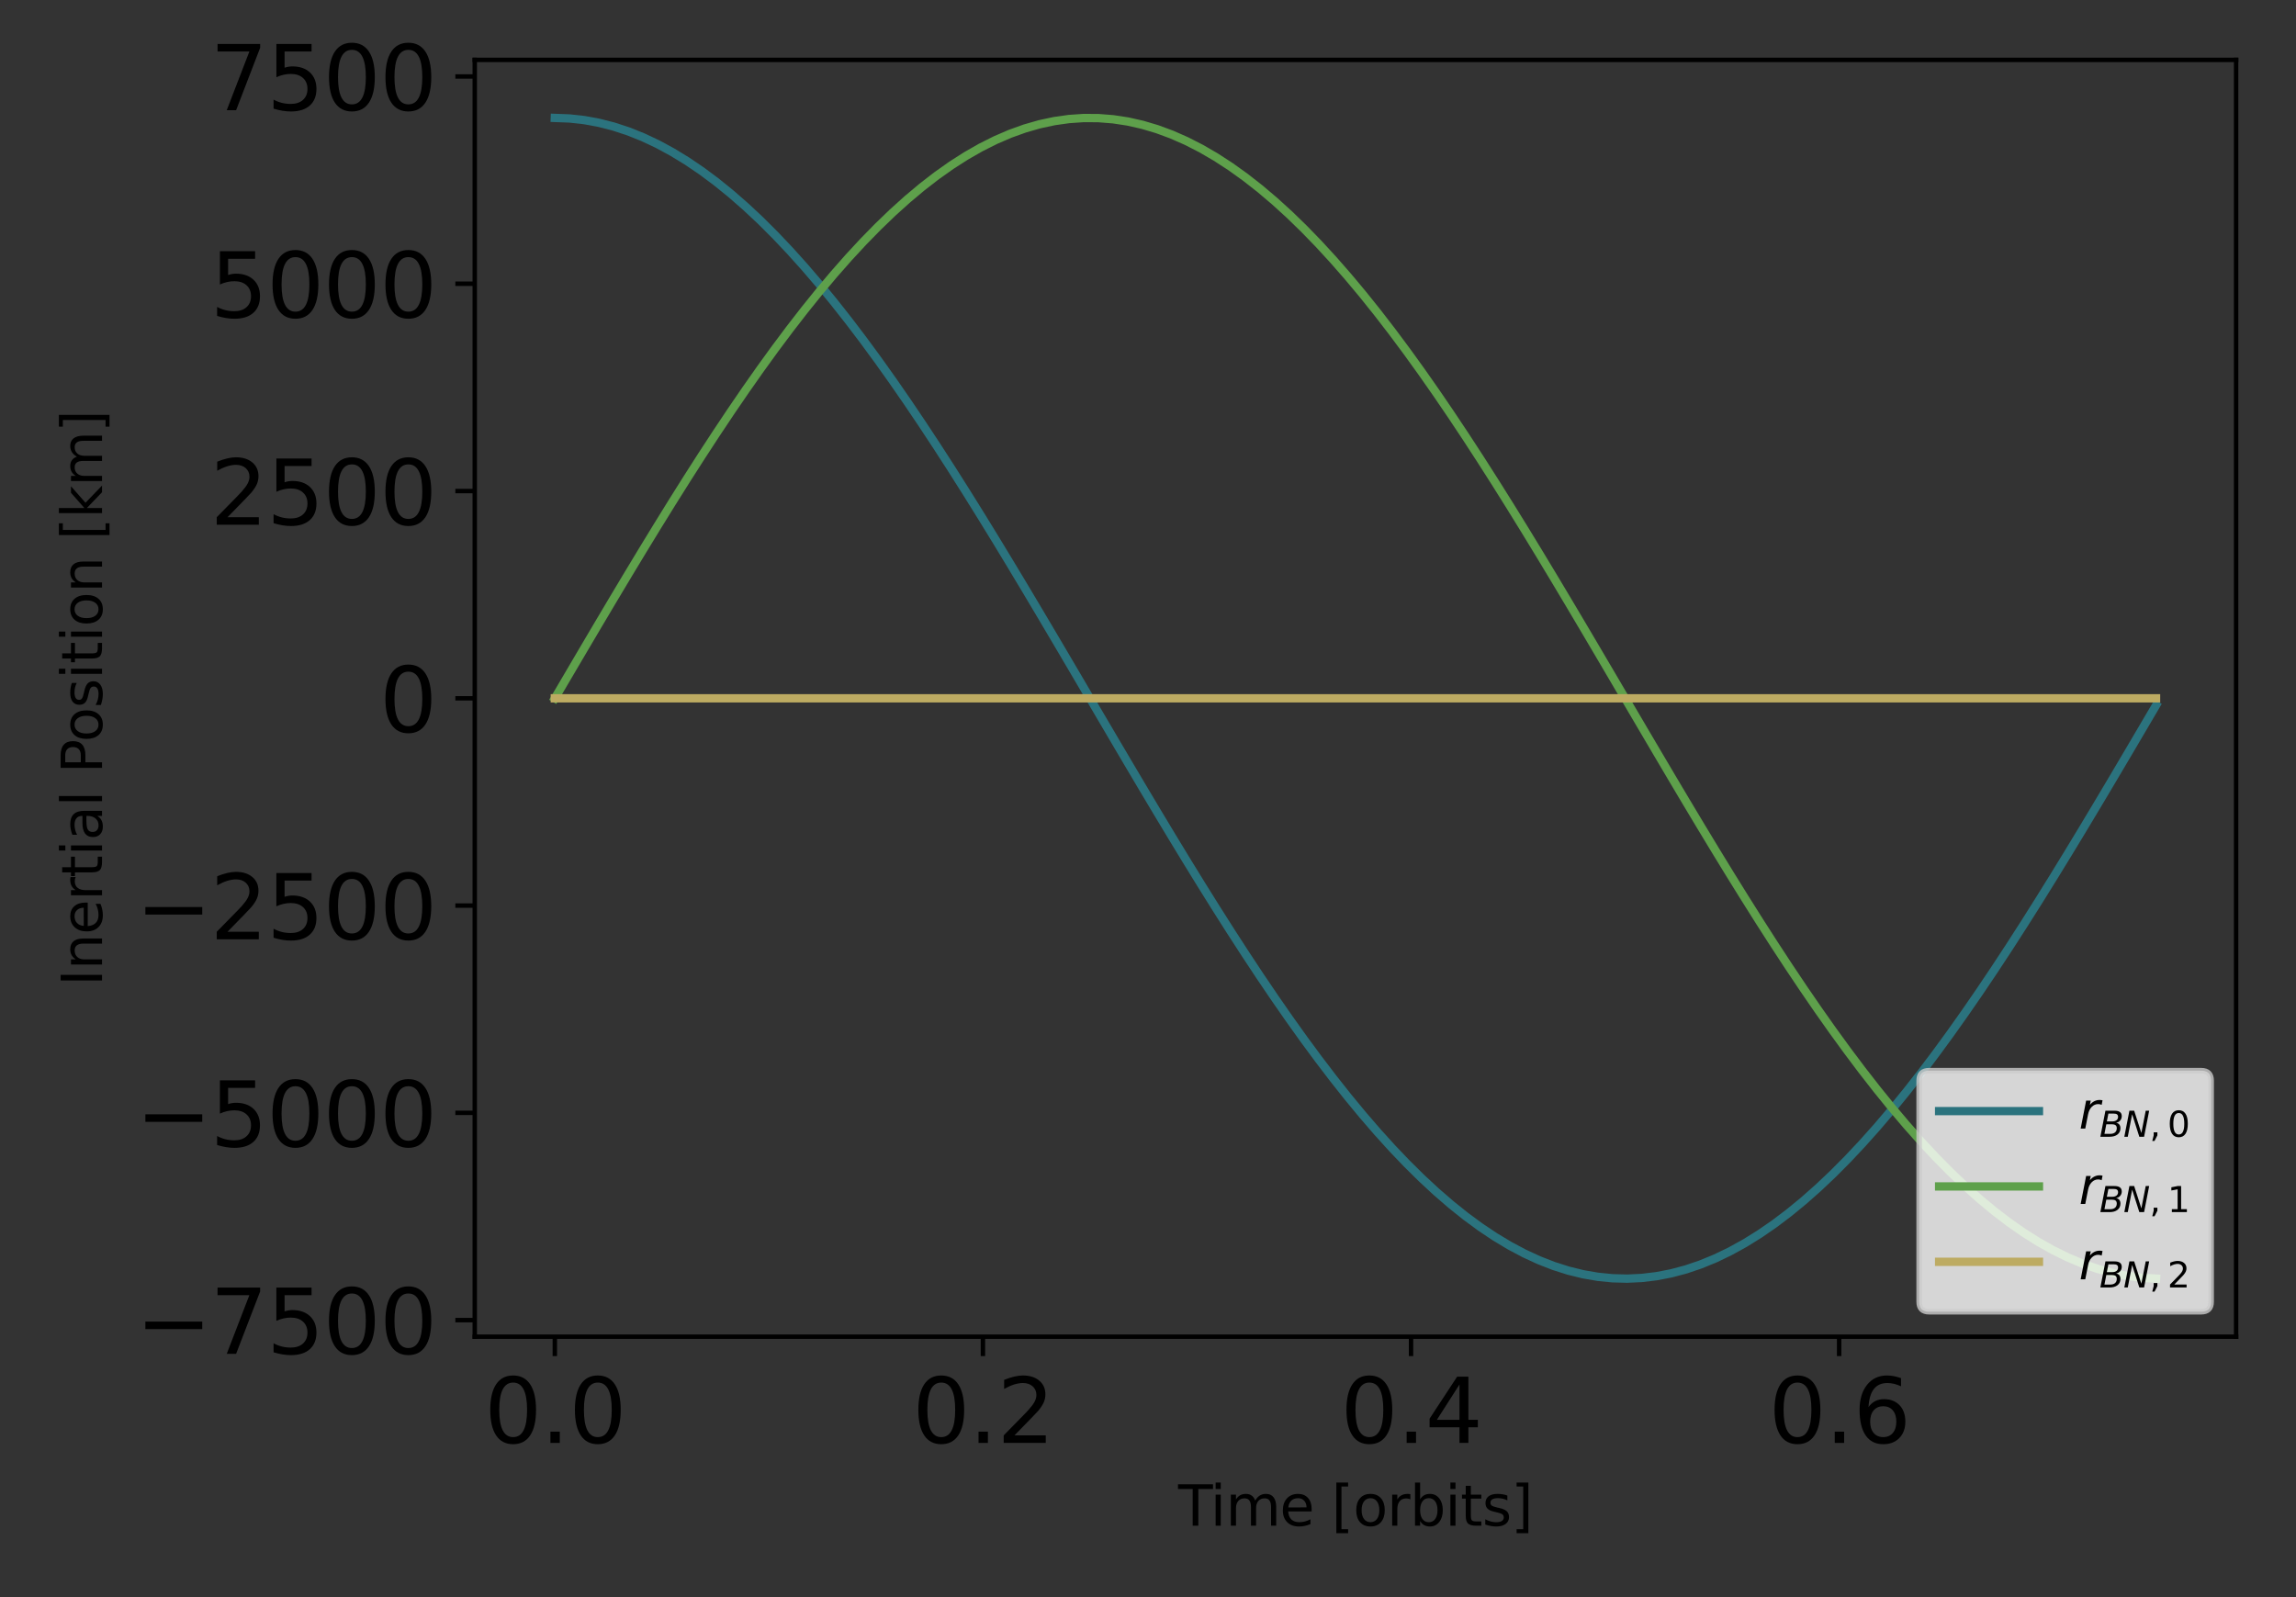 <?xml version="1.0" encoding="utf-8" standalone="no"?>
<!DOCTYPE svg PUBLIC "-//W3C//DTD SVG 1.1//EN"
  "http://www.w3.org/Graphics/SVG/1.1/DTD/svg11.dtd">
<svg xmlns:xlink="http://www.w3.org/1999/xlink" width="414pt" height="288pt" viewBox="0 0 414 288" xmlns="http://www.w3.org/2000/svg" version="1.1">
 <rect x="0" y="0" width="414" height="288" fill="#333333" stroke="none"/>
 <defs>
  <style type="text/css">*{stroke-linejoin: round; stroke-linecap: butt}</style>
 </defs>
 <g id="figure_1">
  <g id="patch_1">
   <path d="M 0 288 
L 414 288 
L 414 0 
L 0 0 
L 0 288 
z
" style="fill: none"/>
  </g>
  <g id="axes_1">
   <g id="patch_2">
    <path d="M 85.606 241.037 
L 403.2 241.037 
L 403.2 10.8 
L 85.606 10.8 
L 85.606 241.037 
z
" style="fill: none"/>
   </g>
   <g id="matplotlib.axis_1">
    <g id="xtick_1">
     <g id="line2d_1">
      <defs>
       <path id="m7efa6a46ec" d="M 0 0 
L 0 3.5 
" style="stroke: #000000; stroke-width: 0.8"/>
      </defs>
      <g>
       <use xlink:href="#m7efa6a46ec" x="100.042" y="241.037" style="stroke: #000000; stroke-width: 0.8"/>
      </g>
     </g>
     <g id="text_1">
      <!-- 0.0 -->
      <g transform="translate(87.319 260.194) scale(0.16 -0.16)">
       <defs>
        <path id="DejaVuSans-30" d="M 2034 4250 
Q 1547 4250 1301 3770 
Q 1056 3291 1056 2328 
Q 1056 1369 1301 889 
Q 1547 409 2034 409 
Q 2525 409 2770 889 
Q 3016 1369 3016 2328 
Q 3016 3291 2770 3770 
Q 2525 4250 2034 4250 
z
M 2034 4750 
Q 2819 4750 3233 4129 
Q 3647 3509 3647 2328 
Q 3647 1150 3233 529 
Q 2819 -91 2034 -91 
Q 1250 -91 836 529 
Q 422 1150 422 2328 
Q 422 3509 836 4129 
Q 1250 4750 2034 4750 
z
" transform="scale(0.016)"/>
        <path id="DejaVuSans-2e" d="M 684 794 
L 1344 794 
L 1344 0 
L 684 0 
L 684 794 
z
" transform="scale(0.016)"/>
       </defs>
       <use xlink:href="#DejaVuSans-30"/>
       <use xlink:href="#DejaVuSans-2e" x="63.623"/>
       <use xlink:href="#DejaVuSans-30" x="95.41"/>
      </g>
     </g>
    </g>
    <g id="xtick_2">
     <g id="line2d_2">
      <g>
       <use xlink:href="#m7efa6a46ec" x="177.235" y="241.037" style="stroke: #000000; stroke-width: 0.8"/>
      </g>
     </g>
     <g id="text_2">
      <!-- 0.2 -->
      <g transform="translate(164.513 260.194) scale(0.16 -0.16)">
       <defs>
        <path id="DejaVuSans-32" d="M 1228 531 
L 3431 531 
L 3431 0 
L 469 0 
L 469 531 
Q 828 903 1448 1529 
Q 2069 2156 2228 2338 
Q 2531 2678 2651 2914 
Q 2772 3150 2772 3378 
Q 2772 3750 2511 3984 
Q 2250 4219 1831 4219 
Q 1534 4219 1204 4116 
Q 875 4013 500 3803 
L 500 4441 
Q 881 4594 1212 4672 
Q 1544 4750 1819 4750 
Q 2544 4750 2975 4387 
Q 3406 4025 3406 3419 
Q 3406 3131 3298 2873 
Q 3191 2616 2906 2266 
Q 2828 2175 2409 1742 
Q 1991 1309 1228 531 
z
" transform="scale(0.016)"/>
       </defs>
       <use xlink:href="#DejaVuSans-30"/>
       <use xlink:href="#DejaVuSans-2e" x="63.623"/>
       <use xlink:href="#DejaVuSans-32" x="95.41"/>
      </g>
     </g>
    </g>
    <g id="xtick_3">
     <g id="line2d_3">
      <g>
       <use xlink:href="#m7efa6a46ec" x="254.429" y="241.037" style="stroke: #000000; stroke-width: 0.8"/>
      </g>
     </g>
     <g id="text_3">
      <!-- 0.4 -->
      <g transform="translate(241.707 260.194) scale(0.16 -0.16)">
       <defs>
        <path id="DejaVuSans-34" d="M 2419 4116 
L 825 1625 
L 2419 1625 
L 2419 4116 
z
M 2253 4666 
L 3047 4666 
L 3047 1625 
L 3713 1625 
L 3713 1100 
L 3047 1100 
L 3047 0 
L 2419 0 
L 2419 1100 
L 313 1100 
L 313 1709 
L 2253 4666 
z
" transform="scale(0.016)"/>
       </defs>
       <use xlink:href="#DejaVuSans-30"/>
       <use xlink:href="#DejaVuSans-2e" x="63.623"/>
       <use xlink:href="#DejaVuSans-34" x="95.41"/>
      </g>
     </g>
    </g>
    <g id="xtick_4">
     <g id="line2d_4">
      <g>
       <use xlink:href="#m7efa6a46ec" x="331.623" y="241.037" style="stroke: #000000; stroke-width: 0.8"/>
      </g>
     </g>
     <g id="text_4">
      <!-- 0.6 -->
      <g transform="translate(318.9 260.194) scale(0.16 -0.16)">
       <defs>
        <path id="DejaVuSans-36" d="M 2113 2584 
Q 1688 2584 1439 2293 
Q 1191 2003 1191 1497 
Q 1191 994 1439 701 
Q 1688 409 2113 409 
Q 2538 409 2786 701 
Q 3034 994 3034 1497 
Q 3034 2003 2786 2293 
Q 2538 2584 2113 2584 
z
M 3366 4563 
L 3366 3988 
Q 3128 4100 2886 4159 
Q 2644 4219 2406 4219 
Q 1781 4219 1451 3797 
Q 1122 3375 1075 2522 
Q 1259 2794 1537 2939 
Q 1816 3084 2150 3084 
Q 2853 3084 3261 2657 
Q 3669 2231 3669 1497 
Q 3669 778 3244 343 
Q 2819 -91 2113 -91 
Q 1303 -91 875 529 
Q 447 1150 447 2328 
Q 447 3434 972 4092 
Q 1497 4750 2381 4750 
Q 2619 4750 2861 4703 
Q 3103 4656 3366 4563 
z
" transform="scale(0.016)"/>
       </defs>
       <use xlink:href="#DejaVuSans-30"/>
       <use xlink:href="#DejaVuSans-2e" x="63.623"/>
       <use xlink:href="#DejaVuSans-36" x="95.41"/>
      </g>
     </g>
    </g>
    <g id="text_5">
     <!-- Time [orbits] -->
     <g transform="translate(212.436 275.12) scale(0.1 -0.1)">
      <defs>
       <path id="DejaVuSans-54" d="M -19 4666 
L 3928 4666 
L 3928 4134 
L 2272 4134 
L 2272 0 
L 1638 0 
L 1638 4134 
L -19 4134 
L -19 4666 
z
" transform="scale(0.016)"/>
       <path id="DejaVuSans-69" d="M 603 3500 
L 1178 3500 
L 1178 0 
L 603 0 
L 603 3500 
z
M 603 4863 
L 1178 4863 
L 1178 4134 
L 603 4134 
L 603 4863 
z
" transform="scale(0.016)"/>
       <path id="DejaVuSans-6d" d="M 3328 2828 
Q 3544 3216 3844 3400 
Q 4144 3584 4550 3584 
Q 5097 3584 5394 3201 
Q 5691 2819 5691 2113 
L 5691 0 
L 5113 0 
L 5113 2094 
Q 5113 2597 4934 2840 
Q 4756 3084 4391 3084 
Q 3944 3084 3684 2787 
Q 3425 2491 3425 1978 
L 3425 0 
L 2847 0 
L 2847 2094 
Q 2847 2600 2669 2842 
Q 2491 3084 2119 3084 
Q 1678 3084 1418 2786 
Q 1159 2488 1159 1978 
L 1159 0 
L 581 0 
L 581 3500 
L 1159 3500 
L 1159 2956 
Q 1356 3278 1631 3431 
Q 1906 3584 2284 3584 
Q 2666 3584 2933 3390 
Q 3200 3197 3328 2828 
z
" transform="scale(0.016)"/>
       <path id="DejaVuSans-65" d="M 3597 1894 
L 3597 1613 
L 953 1613 
Q 991 1019 1311 708 
Q 1631 397 2203 397 
Q 2534 397 2845 478 
Q 3156 559 3463 722 
L 3463 178 
Q 3153 47 2828 -22 
Q 2503 -91 2169 -91 
Q 1331 -91 842 396 
Q 353 884 353 1716 
Q 353 2575 817 3079 
Q 1281 3584 2069 3584 
Q 2775 3584 3186 3129 
Q 3597 2675 3597 1894 
z
M 3022 2063 
Q 3016 2534 2758 2815 
Q 2500 3097 2075 3097 
Q 1594 3097 1305 2825 
Q 1016 2553 972 2059 
L 3022 2063 
z
" transform="scale(0.016)"/>
       <path id="DejaVuSans-20" transform="scale(0.016)"/>
       <path id="DejaVuSans-5b" d="M 550 4863 
L 1875 4863 
L 1875 4416 
L 1125 4416 
L 1125 -397 
L 1875 -397 
L 1875 -844 
L 550 -844 
L 550 4863 
z
" transform="scale(0.016)"/>
       <path id="DejaVuSans-6f" d="M 1959 3097 
Q 1497 3097 1228 2736 
Q 959 2375 959 1747 
Q 959 1119 1226 758 
Q 1494 397 1959 397 
Q 2419 397 2687 759 
Q 2956 1122 2956 1747 
Q 2956 2369 2687 2733 
Q 2419 3097 1959 3097 
z
M 1959 3584 
Q 2709 3584 3137 3096 
Q 3566 2609 3566 1747 
Q 3566 888 3137 398 
Q 2709 -91 1959 -91 
Q 1206 -91 779 398 
Q 353 888 353 1747 
Q 353 2609 779 3096 
Q 1206 3584 1959 3584 
z
" transform="scale(0.016)"/>
       <path id="DejaVuSans-72" d="M 2631 2963 
Q 2534 3019 2420 3045 
Q 2306 3072 2169 3072 
Q 1681 3072 1420 2755 
Q 1159 2438 1159 1844 
L 1159 0 
L 581 0 
L 581 3500 
L 1159 3500 
L 1159 2956 
Q 1341 3275 1631 3429 
Q 1922 3584 2338 3584 
Q 2397 3584 2469 3576 
Q 2541 3569 2628 3553 
L 2631 2963 
z
" transform="scale(0.016)"/>
       <path id="DejaVuSans-62" d="M 3116 1747 
Q 3116 2381 2855 2742 
Q 2594 3103 2138 3103 
Q 1681 3103 1420 2742 
Q 1159 2381 1159 1747 
Q 1159 1113 1420 752 
Q 1681 391 2138 391 
Q 2594 391 2855 752 
Q 3116 1113 3116 1747 
z
M 1159 2969 
Q 1341 3281 1617 3432 
Q 1894 3584 2278 3584 
Q 2916 3584 3314 3078 
Q 3713 2572 3713 1747 
Q 3713 922 3314 415 
Q 2916 -91 2278 -91 
Q 1894 -91 1617 61 
Q 1341 213 1159 525 
L 1159 0 
L 581 0 
L 581 4863 
L 1159 4863 
L 1159 2969 
z
" transform="scale(0.016)"/>
       <path id="DejaVuSans-74" d="M 1172 4494 
L 1172 3500 
L 2356 3500 
L 2356 3053 
L 1172 3053 
L 1172 1153 
Q 1172 725 1289 603 
Q 1406 481 1766 481 
L 2356 481 
L 2356 0 
L 1766 0 
Q 1100 0 847 248 
Q 594 497 594 1153 
L 594 3053 
L 172 3053 
L 172 3500 
L 594 3500 
L 594 4494 
L 1172 4494 
z
" transform="scale(0.016)"/>
       <path id="DejaVuSans-73" d="M 2834 3397 
L 2834 2853 
Q 2591 2978 2328 3040 
Q 2066 3103 1784 3103 
Q 1356 3103 1142 2972 
Q 928 2841 928 2578 
Q 928 2378 1081 2264 
Q 1234 2150 1697 2047 
L 1894 2003 
Q 2506 1872 2764 1633 
Q 3022 1394 3022 966 
Q 3022 478 2636 193 
Q 2250 -91 1575 -91 
Q 1294 -91 989 -36 
Q 684 19 347 128 
L 347 722 
Q 666 556 975 473 
Q 1284 391 1588 391 
Q 1994 391 2212 530 
Q 2431 669 2431 922 
Q 2431 1156 2273 1281 
Q 2116 1406 1581 1522 
L 1381 1569 
Q 847 1681 609 1914 
Q 372 2147 372 2553 
Q 372 3047 722 3315 
Q 1072 3584 1716 3584 
Q 2034 3584 2315 3537 
Q 2597 3491 2834 3397 
z
" transform="scale(0.016)"/>
       <path id="DejaVuSans-5d" d="M 1947 4863 
L 1947 -844 
L 622 -844 
L 622 -397 
L 1369 -397 
L 1369 4416 
L 622 4416 
L 622 4863 
L 1947 4863 
z
" transform="scale(0.016)"/>
      </defs>
      <use xlink:href="#DejaVuSans-54"/>
      <use xlink:href="#DejaVuSans-69" x="57.959"/>
      <use xlink:href="#DejaVuSans-6d" x="85.742"/>
      <use xlink:href="#DejaVuSans-65" x="183.154"/>
      <use xlink:href="#DejaVuSans-20" x="244.678"/>
      <use xlink:href="#DejaVuSans-5b" x="276.465"/>
      <use xlink:href="#DejaVuSans-6f" x="315.479"/>
      <use xlink:href="#DejaVuSans-72" x="376.66"/>
      <use xlink:href="#DejaVuSans-62" x="417.773"/>
      <use xlink:href="#DejaVuSans-69" x="481.25"/>
      <use xlink:href="#DejaVuSans-74" x="509.033"/>
      <use xlink:href="#DejaVuSans-73" x="548.242"/>
      <use xlink:href="#DejaVuSans-5d" x="600.342"/>
     </g>
    </g>
   </g>
   <g id="matplotlib.axis_2">
    <g id="ytick_1">
     <g id="line2d_5">
      <defs>
       <path id="m97631bef6a" d="M 0 0 
L -3.5 0 
" style="stroke: #000000; stroke-width: 0.8"/>
      </defs>
      <g>
       <use xlink:href="#m97631bef6a" x="85.606" y="238.051" style="stroke: #000000; stroke-width: 0.8"/>
      </g>
     </g>
     <g id="text_6">
      <!-- −7500 -->
      <g transform="translate(24.478 244.13) scale(0.16 -0.16)">
       <defs>
        <path id="DejaVuSans-2212" d="M 678 2272 
L 4684 2272 
L 4684 1741 
L 678 1741 
L 678 2272 
z
" transform="scale(0.016)"/>
        <path id="DejaVuSans-37" d="M 525 4666 
L 3525 4666 
L 3525 4397 
L 1831 0 
L 1172 0 
L 2766 4134 
L 525 4134 
L 525 4666 
z
" transform="scale(0.016)"/>
        <path id="DejaVuSans-35" d="M 691 4666 
L 3169 4666 
L 3169 4134 
L 1269 4134 
L 1269 2991 
Q 1406 3038 1543 3061 
Q 1681 3084 1819 3084 
Q 2600 3084 3056 2656 
Q 3513 2228 3513 1497 
Q 3513 744 3044 326 
Q 2575 -91 1722 -91 
Q 1428 -91 1123 -41 
Q 819 9 494 109 
L 494 744 
Q 775 591 1075 516 
Q 1375 441 1709 441 
Q 2250 441 2565 725 
Q 2881 1009 2881 1497 
Q 2881 1984 2565 2268 
Q 2250 2553 1709 2553 
Q 1456 2553 1204 2497 
Q 953 2441 691 2322 
L 691 4666 
z
" transform="scale(0.016)"/>
       </defs>
       <use xlink:href="#DejaVuSans-2212"/>
       <use xlink:href="#DejaVuSans-37" x="83.789"/>
       <use xlink:href="#DejaVuSans-35" x="147.412"/>
       <use xlink:href="#DejaVuSans-30" x="211.035"/>
       <use xlink:href="#DejaVuSans-30" x="274.658"/>
      </g>
     </g>
    </g>
    <g id="ytick_2">
     <g id="line2d_6">
      <g>
       <use xlink:href="#m97631bef6a" x="85.606" y="200.674" style="stroke: #000000; stroke-width: 0.8"/>
      </g>
     </g>
     <g id="text_7">
      <!-- −5000 -->
      <g transform="translate(24.478 206.753) scale(0.16 -0.16)">
       <use xlink:href="#DejaVuSans-2212"/>
       <use xlink:href="#DejaVuSans-35" x="83.789"/>
       <use xlink:href="#DejaVuSans-30" x="147.412"/>
       <use xlink:href="#DejaVuSans-30" x="211.035"/>
       <use xlink:href="#DejaVuSans-30" x="274.658"/>
      </g>
     </g>
    </g>
    <g id="ytick_3">
     <g id="line2d_7">
      <g>
       <use xlink:href="#m97631bef6a" x="85.606" y="163.298" style="stroke: #000000; stroke-width: 0.8"/>
      </g>
     </g>
     <g id="text_8">
      <!-- −2500 -->
      <g transform="translate(24.478 169.376) scale(0.16 -0.16)">
       <use xlink:href="#DejaVuSans-2212"/>
       <use xlink:href="#DejaVuSans-32" x="83.789"/>
       <use xlink:href="#DejaVuSans-35" x="147.412"/>
       <use xlink:href="#DejaVuSans-30" x="211.035"/>
       <use xlink:href="#DejaVuSans-30" x="274.658"/>
      </g>
     </g>
    </g>
    <g id="ytick_4">
     <g id="line2d_8">
      <g>
       <use xlink:href="#m97631bef6a" x="85.606" y="125.921" style="stroke: #000000; stroke-width: 0.8"/>
      </g>
     </g>
     <g id="text_9">
      <!-- 0 -->
      <g transform="translate(68.426 131.999) scale(0.16 -0.16)">
       <use xlink:href="#DejaVuSans-30"/>
      </g>
     </g>
    </g>
    <g id="ytick_5">
     <g id="line2d_9">
      <g>
       <use xlink:href="#m97631bef6a" x="85.606" y="88.544" style="stroke: #000000; stroke-width: 0.8"/>
      </g>
     </g>
     <g id="text_10">
      <!-- 2500 -->
      <g transform="translate(37.886 94.622) scale(0.16 -0.16)">
       <use xlink:href="#DejaVuSans-32"/>
       <use xlink:href="#DejaVuSans-35" x="63.623"/>
       <use xlink:href="#DejaVuSans-30" x="127.246"/>
       <use xlink:href="#DejaVuSans-30" x="190.869"/>
      </g>
     </g>
    </g>
    <g id="ytick_6">
     <g id="line2d_10">
      <g>
       <use xlink:href="#m97631bef6a" x="85.606" y="51.167" style="stroke: #000000; stroke-width: 0.8"/>
      </g>
     </g>
     <g id="text_11">
      <!-- 5000 -->
      <g transform="translate(37.886 57.246) scale(0.16 -0.16)">
       <use xlink:href="#DejaVuSans-35"/>
       <use xlink:href="#DejaVuSans-30" x="63.623"/>
       <use xlink:href="#DejaVuSans-30" x="127.246"/>
       <use xlink:href="#DejaVuSans-30" x="190.869"/>
      </g>
     </g>
    </g>
    <g id="ytick_7">
     <g id="line2d_11">
      <g>
       <use xlink:href="#m97631bef6a" x="85.606" y="13.79" style="stroke: #000000; stroke-width: 0.8"/>
      </g>
     </g>
     <g id="text_12">
      <!-- 7500 -->
      <g transform="translate(37.886 19.869) scale(0.16 -0.16)">
       <use xlink:href="#DejaVuSans-37"/>
       <use xlink:href="#DejaVuSans-35" x="63.623"/>
       <use xlink:href="#DejaVuSans-30" x="127.246"/>
       <use xlink:href="#DejaVuSans-30" x="190.869"/>
      </g>
     </g>
    </g>
    <g id="text_13">
     <!-- Inertial Position [km] -->
     <g transform="translate(18.398 177.806) rotate(-90) scale(0.1 -0.1)">
      <defs>
       <path id="DejaVuSans-49" d="M 628 4666 
L 1259 4666 
L 1259 0 
L 628 0 
L 628 4666 
z
" transform="scale(0.016)"/>
       <path id="DejaVuSans-6e" d="M 3513 2113 
L 3513 0 
L 2938 0 
L 2938 2094 
Q 2938 2591 2744 2837 
Q 2550 3084 2163 3084 
Q 1697 3084 1428 2787 
Q 1159 2491 1159 1978 
L 1159 0 
L 581 0 
L 581 3500 
L 1159 3500 
L 1159 2956 
Q 1366 3272 1645 3428 
Q 1925 3584 2291 3584 
Q 2894 3584 3203 3211 
Q 3513 2838 3513 2113 
z
" transform="scale(0.016)"/>
       <path id="DejaVuSans-61" d="M 2194 1759 
Q 1497 1759 1228 1600 
Q 959 1441 959 1056 
Q 959 750 1161 570 
Q 1363 391 1709 391 
Q 2188 391 2477 730 
Q 2766 1069 2766 1631 
L 2766 1759 
L 2194 1759 
z
M 3341 1997 
L 3341 0 
L 2766 0 
L 2766 531 
Q 2569 213 2275 61 
Q 1981 -91 1556 -91 
Q 1019 -91 701 211 
Q 384 513 384 1019 
Q 384 1609 779 1909 
Q 1175 2209 1959 2209 
L 2766 2209 
L 2766 2266 
Q 2766 2663 2505 2880 
Q 2244 3097 1772 3097 
Q 1472 3097 1187 3025 
Q 903 2953 641 2809 
L 641 3341 
Q 956 3463 1253 3523 
Q 1550 3584 1831 3584 
Q 2591 3584 2966 3190 
Q 3341 2797 3341 1997 
z
" transform="scale(0.016)"/>
       <path id="DejaVuSans-6c" d="M 603 4863 
L 1178 4863 
L 1178 0 
L 603 0 
L 603 4863 
z
" transform="scale(0.016)"/>
       <path id="DejaVuSans-50" d="M 1259 4147 
L 1259 2394 
L 2053 2394 
Q 2494 2394 2734 2622 
Q 2975 2850 2975 3272 
Q 2975 3691 2734 3919 
Q 2494 4147 2053 4147 
L 1259 4147 
z
M 628 4666 
L 2053 4666 
Q 2838 4666 3239 4311 
Q 3641 3956 3641 3272 
Q 3641 2581 3239 2228 
Q 2838 1875 2053 1875 
L 1259 1875 
L 1259 0 
L 628 0 
L 628 4666 
z
" transform="scale(0.016)"/>
       <path id="DejaVuSans-6b" d="M 581 4863 
L 1159 4863 
L 1159 1991 
L 2875 3500 
L 3609 3500 
L 1753 1863 
L 3688 0 
L 2938 0 
L 1159 1709 
L 1159 0 
L 581 0 
L 581 4863 
z
" transform="scale(0.016)"/>
      </defs>
      <use xlink:href="#DejaVuSans-49"/>
      <use xlink:href="#DejaVuSans-6e" x="29.492"/>
      <use xlink:href="#DejaVuSans-65" x="92.871"/>
      <use xlink:href="#DejaVuSans-72" x="154.395"/>
      <use xlink:href="#DejaVuSans-74" x="195.508"/>
      <use xlink:href="#DejaVuSans-69" x="234.717"/>
      <use xlink:href="#DejaVuSans-61" x="262.5"/>
      <use xlink:href="#DejaVuSans-6c" x="323.779"/>
      <use xlink:href="#DejaVuSans-20" x="351.562"/>
      <use xlink:href="#DejaVuSans-50" x="383.35"/>
      <use xlink:href="#DejaVuSans-6f" x="440.027"/>
      <use xlink:href="#DejaVuSans-73" x="501.209"/>
      <use xlink:href="#DejaVuSans-69" x="553.309"/>
      <use xlink:href="#DejaVuSans-74" x="581.092"/>
      <use xlink:href="#DejaVuSans-69" x="620.301"/>
      <use xlink:href="#DejaVuSans-6f" x="648.084"/>
      <use xlink:href="#DejaVuSans-6e" x="709.266"/>
      <use xlink:href="#DejaVuSans-20" x="772.645"/>
      <use xlink:href="#DejaVuSans-5b" x="804.432"/>
      <use xlink:href="#DejaVuSans-6b" x="843.445"/>
      <use xlink:href="#DejaVuSans-6d" x="901.355"/>
      <use xlink:href="#DejaVuSans-5d" x="998.768"/>
     </g>
    </g>
   </g>
   <g id="line2d_12">
    <path d="M 100.042 21.265 
L 102.691 21.363 
L 105.339 21.654 
L 107.988 22.14 
L 110.637 22.818 
L 113.286 23.688 
L 115.935 24.748 
L 118.584 25.997 
L 121.232 27.431 
L 123.881 29.048 
L 126.53 30.845 
L 129.179 32.819 
L 131.828 34.966 
L 134.476 37.282 
L 137.125 39.763 
L 139.774 42.404 
L 142.423 45.201 
L 145.072 48.147 
L 147.721 51.238 
L 150.369 54.468 
L 153.018 57.831 
L 155.667 61.32 
L 158.316 64.929 
L 160.965 68.652 
L 163.614 72.481 
L 166.262 76.41 
L 168.911 80.43 
L 171.56 84.535 
L 174.209 88.718 
L 176.858 92.969 
L 179.507 97.281 
L 182.155 101.647 
L 184.804 106.058 
L 187.453 110.506 
L 190.102 114.982 
L 192.751 119.479 
L 195.4 123.988 
L 198.048 128.5 
L 200.697 133.008 
L 203.346 137.502 
L 205.995 141.975 
L 208.644 146.418 
L 211.292 150.823 
L 213.941 155.182 
L 216.59 159.486 
L 219.239 163.728 
L 221.888 167.899 
L 224.537 171.993 
L 227.185 176.001 
L 229.834 179.915 
L 232.483 183.73 
L 235.132 187.437 
L 237.781 191.029 
L 240.43 194.501 
L 243.078 197.845 
L 245.727 201.055 
L 248.376 204.125 
L 251.025 207.051 
L 253.674 209.825 
L 256.323 212.443 
L 258.971 214.901 
L 261.62 217.193 
L 264.269 219.315 
L 266.918 221.264 
L 269.567 223.035 
L 272.215 224.626 
L 274.864 226.034 
L 277.513 227.255 
L 280.162 228.288 
L 282.811 229.13 
L 285.46 229.781 
L 288.108 230.239 
L 290.757 230.502 
L 293.406 230.572 
L 296.055 230.446 
L 298.704 230.126 
L 301.353 229.613 
L 304.001 228.907 
L 306.65 228.009 
L 309.299 226.922 
L 311.948 225.646 
L 314.597 224.185 
L 317.246 222.542 
L 319.894 220.719 
L 322.543 218.72 
L 325.192 216.548 
L 327.841 214.207 
L 330.49 211.703 
L 333.139 209.039 
L 335.787 206.22 
L 338.436 203.253 
L 341.085 200.141 
L 343.734 196.891 
L 346.383 193.51 
L 349.031 190.003 
L 351.68 186.376 
L 354.329 182.637 
L 356.978 178.793 
L 359.627 174.851 
L 362.276 170.817 
L 364.924 166.7 
L 367.573 162.507 
L 370.222 158.247 
L 372.871 153.926 
L 375.52 149.553 
L 378.169 145.136 
L 380.817 140.683 
L 383.466 136.203 
L 386.115 131.704 
L 388.764 127.194 
" clip-path="url(#p6b6fc37f79)" style="fill: none; stroke: #2b737e; stroke-width: 1.5; stroke-linecap: square"/>
   </g>
   <g id="line2d_13">
    <path d="M 100.042 125.921 
L 102.691 121.409 
L 105.339 116.906 
L 107.988 112.42 
L 110.637 107.959 
L 113.286 103.531 
L 115.935 99.145 
L 118.584 94.809 
L 121.232 90.53 
L 123.881 86.317 
L 126.53 82.178 
L 129.179 78.121 
L 131.828 74.152 
L 134.476 70.279 
L 137.125 66.51 
L 139.774 62.851 
L 142.423 59.31 
L 145.072 55.892 
L 147.721 52.604 
L 150.369 49.453 
L 153.018 46.444 
L 155.667 43.583 
L 158.316 40.875 
L 160.965 38.325 
L 163.614 35.937 
L 166.262 33.717 
L 168.911 31.669 
L 171.56 29.796 
L 174.209 28.101 
L 176.858 26.588 
L 179.507 25.26 
L 182.155 24.119 
L 184.804 23.167 
L 187.453 22.407 
L 190.102 21.839 
L 192.751 21.464 
L 195.4 21.283 
L 198.048 21.297 
L 200.697 21.506 
L 203.346 21.908 
L 205.995 22.504 
L 208.644 23.292 
L 211.292 24.272 
L 213.941 25.44 
L 216.59 26.794 
L 219.239 28.333 
L 221.888 30.054 
L 224.537 31.953 
L 227.185 34.026 
L 229.834 36.27 
L 232.483 38.681 
L 235.132 41.254 
L 237.781 43.985 
L 240.43 46.868 
L 243.078 49.898 
L 245.727 53.069 
L 248.376 56.376 
L 251.025 59.811 
L 253.674 63.37 
L 256.323 67.045 
L 258.971 70.83 
L 261.62 74.717 
L 264.269 78.699 
L 266.918 82.769 
L 269.567 86.919 
L 272.215 91.142 
L 274.864 95.429 
L 277.513 99.773 
L 280.162 104.166 
L 282.811 108.599 
L 285.46 113.065 
L 288.108 117.554 
L 290.757 122.059 
L 293.406 126.571 
L 296.055 131.081 
L 298.704 135.582 
L 301.353 140.066 
L 304.001 144.523 
L 306.65 148.945 
L 309.299 153.324 
L 311.948 157.653 
L 314.597 161.922 
L 317.246 166.125 
L 319.894 170.253 
L 322.543 174.298 
L 325.192 178.254 
L 327.841 182.112 
L 330.49 185.866 
L 333.139 189.508 
L 335.787 193.032 
L 338.436 196.432 
L 341.085 199.7 
L 343.734 202.831 
L 346.383 205.819 
L 349.031 208.658 
L 351.68 211.344 
L 354.329 213.871 
L 356.978 216.234 
L 359.627 218.429 
L 362.276 220.453 
L 364.924 222.3 
L 367.573 223.969 
L 370.222 225.455 
L 372.871 226.756 
L 375.52 227.869 
L 378.169 228.793 
L 380.817 229.526 
L 383.466 230.066 
L 386.115 230.413 
L 388.764 230.565 
" clip-path="url(#p6b6fc37f79)" style="fill: none; stroke: #5ea04b; stroke-width: 1.5; stroke-linecap: square"/>
   </g>
   <g id="line2d_14">
    <path d="M 100.042 125.921 
L 102.691 125.921 
L 105.339 125.921 
L 107.988 125.921 
L 110.637 125.921 
L 113.286 125.921 
L 115.935 125.921 
L 118.584 125.921 
L 121.232 125.921 
L 123.881 125.921 
L 126.53 125.921 
L 129.179 125.921 
L 131.828 125.921 
L 134.476 125.921 
L 137.125 125.921 
L 139.774 125.921 
L 142.423 125.921 
L 145.072 125.921 
L 147.721 125.921 
L 150.369 125.921 
L 153.018 125.921 
L 155.667 125.921 
L 158.316 125.921 
L 160.965 125.921 
L 163.614 125.921 
L 166.262 125.921 
L 168.911 125.921 
L 171.56 125.921 
L 174.209 125.921 
L 176.858 125.921 
L 179.507 125.921 
L 182.155 125.921 
L 184.804 125.921 
L 187.453 125.921 
L 190.102 125.921 
L 192.751 125.921 
L 195.4 125.921 
L 198.048 125.921 
L 200.697 125.921 
L 203.346 125.921 
L 205.995 125.921 
L 208.644 125.921 
L 211.292 125.921 
L 213.941 125.921 
L 216.59 125.921 
L 219.239 125.921 
L 221.888 125.921 
L 224.537 125.921 
L 227.185 125.921 
L 229.834 125.921 
L 232.483 125.921 
L 235.132 125.921 
L 237.781 125.921 
L 240.43 125.921 
L 243.078 125.921 
L 245.727 125.921 
L 248.376 125.921 
L 251.025 125.921 
L 253.674 125.921 
L 256.323 125.921 
L 258.971 125.921 
L 261.62 125.921 
L 264.269 125.921 
L 266.918 125.921 
L 269.567 125.921 
L 272.215 125.921 
L 274.864 125.921 
L 277.513 125.921 
L 280.162 125.921 
L 282.811 125.921 
L 285.46 125.921 
L 288.108 125.921 
L 290.757 125.921 
L 293.406 125.921 
L 296.055 125.921 
L 298.704 125.921 
L 301.353 125.921 
L 304.001 125.921 
L 306.65 125.921 
L 309.299 125.921 
L 311.948 125.921 
L 314.597 125.921 
L 317.246 125.921 
L 319.894 125.921 
L 322.543 125.921 
L 325.192 125.921 
L 327.841 125.921 
L 330.49 125.921 
L 333.139 125.921 
L 335.787 125.921 
L 338.436 125.921 
L 341.085 125.921 
L 343.734 125.921 
L 346.383 125.921 
L 349.031 125.921 
L 351.68 125.921 
L 354.329 125.921 
L 356.978 125.921 
L 359.627 125.921 
L 362.276 125.921 
L 364.924 125.921 
L 367.573 125.921 
L 370.222 125.921 
L 372.871 125.921 
L 375.52 125.921 
L 378.169 125.921 
L 380.817 125.921 
L 383.466 125.921 
L 386.115 125.921 
L 388.764 125.921 
" clip-path="url(#p6b6fc37f79)" style="fill: none; stroke: #bdab62; stroke-width: 1.5; stroke-linecap: square"/>
   </g>
   <g id="patch_3">
    <path d="M 85.606 241.037 
L 85.606 10.8 
" style="fill: none; stroke: #000000; stroke-width: 0.8; stroke-linejoin: miter; stroke-linecap: square"/>
   </g>
   <g id="patch_4">
    <path d="M 403.2 241.037 
L 403.2 10.8 
" style="fill: none; stroke: #000000; stroke-width: 0.8; stroke-linejoin: miter; stroke-linecap: square"/>
   </g>
   <g id="patch_5">
    <path d="M 85.606 241.037 
L 403.2 241.037 
" style="fill: none; stroke: #000000; stroke-width: 0.8; stroke-linejoin: miter; stroke-linecap: square"/>
   </g>
   <g id="patch_6">
    <path d="M 85.606 10.8 
L 403.2 10.8 
" style="fill: none; stroke: #000000; stroke-width: 0.8; stroke-linejoin: miter; stroke-linecap: square"/>
   </g>
   <g id="legend_1">
    <g id="patch_7">
     <path d="M 347.85 236.537 
L 396.9 236.537 
Q 398.7 236.537 398.7 234.737 
L 398.7 194.871 
Q 398.7 193.071 396.9 193.071 
L 347.85 193.071 
Q 346.05 193.071 346.05 194.871 
L 346.05 234.737 
Q 346.05 236.537 347.85 236.537 
z
" style="fill: #ffffff; opacity: 0.8; stroke: #cccccc; stroke-linejoin: miter"/>
    </g>
    <g id="line2d_15">
     <path d="M 349.65 200.36 
L 358.65 200.36 
L 367.65 200.36 
" style="fill: none; stroke: #2b737e; stroke-width: 1.5; stroke-linecap: square"/>
    </g>
    <g id="text_14">
     <!-- $r_{BN,0}$ -->
     <g transform="translate(374.85 203.51) scale(0.09 -0.09)">
      <defs>
       <path id="DejaVuSans-Oblique-72" d="M 2853 2969 
Q 2766 3016 2653 3041 
Q 2541 3066 2413 3066 
Q 1953 3066 1609 2717 
Q 1266 2369 1153 1784 
L 800 0 
L 225 0 
L 909 3500 
L 1484 3500 
L 1375 2956 
Q 1603 3259 1920 3421 
Q 2238 3584 2597 3584 
Q 2691 3584 2781 3573 
Q 2872 3563 2963 3538 
L 2853 2969 
z
" transform="scale(0.016)"/>
       <path id="DejaVuSans-Oblique-42" d="M 1081 4666 
L 2694 4666 
Q 3350 4666 3675 4422 
Q 4000 4178 4000 3688 
Q 4000 3238 3720 2911 
Q 3441 2584 2988 2516 
Q 3375 2428 3569 2181 
Q 3763 1934 3763 1522 
Q 3763 819 3242 409 
Q 2722 0 1819 0 
L 172 0 
L 1081 4666 
z
M 1234 2228 
L 903 519 
L 1919 519 
Q 2491 519 2800 781 
Q 3109 1044 3109 1522 
Q 3109 1891 2904 2059 
Q 2700 2228 2247 2228 
L 1234 2228 
z
M 1606 4147 
L 1331 2741 
L 2272 2741 
Q 2775 2741 3058 2959 
Q 3341 3178 3341 3566 
Q 3341 3869 3150 4008 
Q 2959 4147 2541 4147 
L 1606 4147 
z
" transform="scale(0.016)"/>
       <path id="DejaVuSans-Oblique-4e" d="M 1081 4666 
L 1931 4666 
L 3219 666 
L 4000 4666 
L 4616 4666 
L 3706 0 
L 2853 0 
L 1569 4025 
L 788 0 
L 172 0 
L 1081 4666 
z
" transform="scale(0.016)"/>
       <path id="DejaVuSans-2c" d="M 750 794 
L 1409 794 
L 1409 256 
L 897 -744 
L 494 -744 
L 750 256 
L 750 794 
z
" transform="scale(0.016)"/>
      </defs>
      <use xlink:href="#DejaVuSans-Oblique-72"/>
      <use xlink:href="#DejaVuSans-Oblique-42" transform="translate(41.113 -16.406) scale(0.7)"/>
      <use xlink:href="#DejaVuSans-Oblique-4e" transform="translate(89.136 -16.406) scale(0.7)"/>
      <use xlink:href="#DejaVuSans-2c" transform="translate(141.499 -16.406) scale(0.7)"/>
      <use xlink:href="#DejaVuSans-30" transform="translate(177.388 -16.406) scale(0.7)"/>
     </g>
    </g>
    <g id="line2d_16">
     <path d="M 349.65 213.948 
L 358.65 213.948 
L 367.65 213.948 
" style="fill: none; stroke: #5ea04b; stroke-width: 1.5; stroke-linecap: square"/>
    </g>
    <g id="text_15">
     <!-- $r_{BN,1}$ -->
     <g transform="translate(374.85 217.098) scale(0.09 -0.09)">
      <defs>
       <path id="DejaVuSans-31" d="M 794 531 
L 1825 531 
L 1825 4091 
L 703 3866 
L 703 4441 
L 1819 4666 
L 2450 4666 
L 2450 531 
L 3481 531 
L 3481 0 
L 794 0 
L 794 531 
z
" transform="scale(0.016)"/>
      </defs>
      <use xlink:href="#DejaVuSans-Oblique-72"/>
      <use xlink:href="#DejaVuSans-Oblique-42" transform="translate(41.113 -16.406) scale(0.7)"/>
      <use xlink:href="#DejaVuSans-Oblique-4e" transform="translate(89.136 -16.406) scale(0.7)"/>
      <use xlink:href="#DejaVuSans-2c" transform="translate(141.499 -16.406) scale(0.7)"/>
      <use xlink:href="#DejaVuSans-31" transform="translate(177.388 -16.406) scale(0.7)"/>
     </g>
    </g>
    <g id="line2d_17">
     <path d="M 349.65 227.537 
L 358.65 227.537 
L 367.65 227.537 
" style="fill: none; stroke: #bdab62; stroke-width: 1.5; stroke-linecap: square"/>
    </g>
    <g id="text_16">
     <!-- $r_{BN,2}$ -->
     <g transform="translate(374.85 230.687) scale(0.09 -0.09)">
      <use xlink:href="#DejaVuSans-Oblique-72"/>
      <use xlink:href="#DejaVuSans-Oblique-42" transform="translate(41.113 -16.406) scale(0.7)"/>
      <use xlink:href="#DejaVuSans-Oblique-4e" transform="translate(89.136 -16.406) scale(0.7)"/>
      <use xlink:href="#DejaVuSans-2c" transform="translate(141.499 -16.406) scale(0.7)"/>
      <use xlink:href="#DejaVuSans-32" transform="translate(177.388 -16.406) scale(0.7)"/>
     </g>
    </g>
   </g>
  </g>
 </g>
 <defs>
  <clipPath id="p6b6fc37f79">
   <rect x="85.606" y="10.8" width="317.594" height="230.237"/>
  </clipPath>
 </defs>
</svg>
